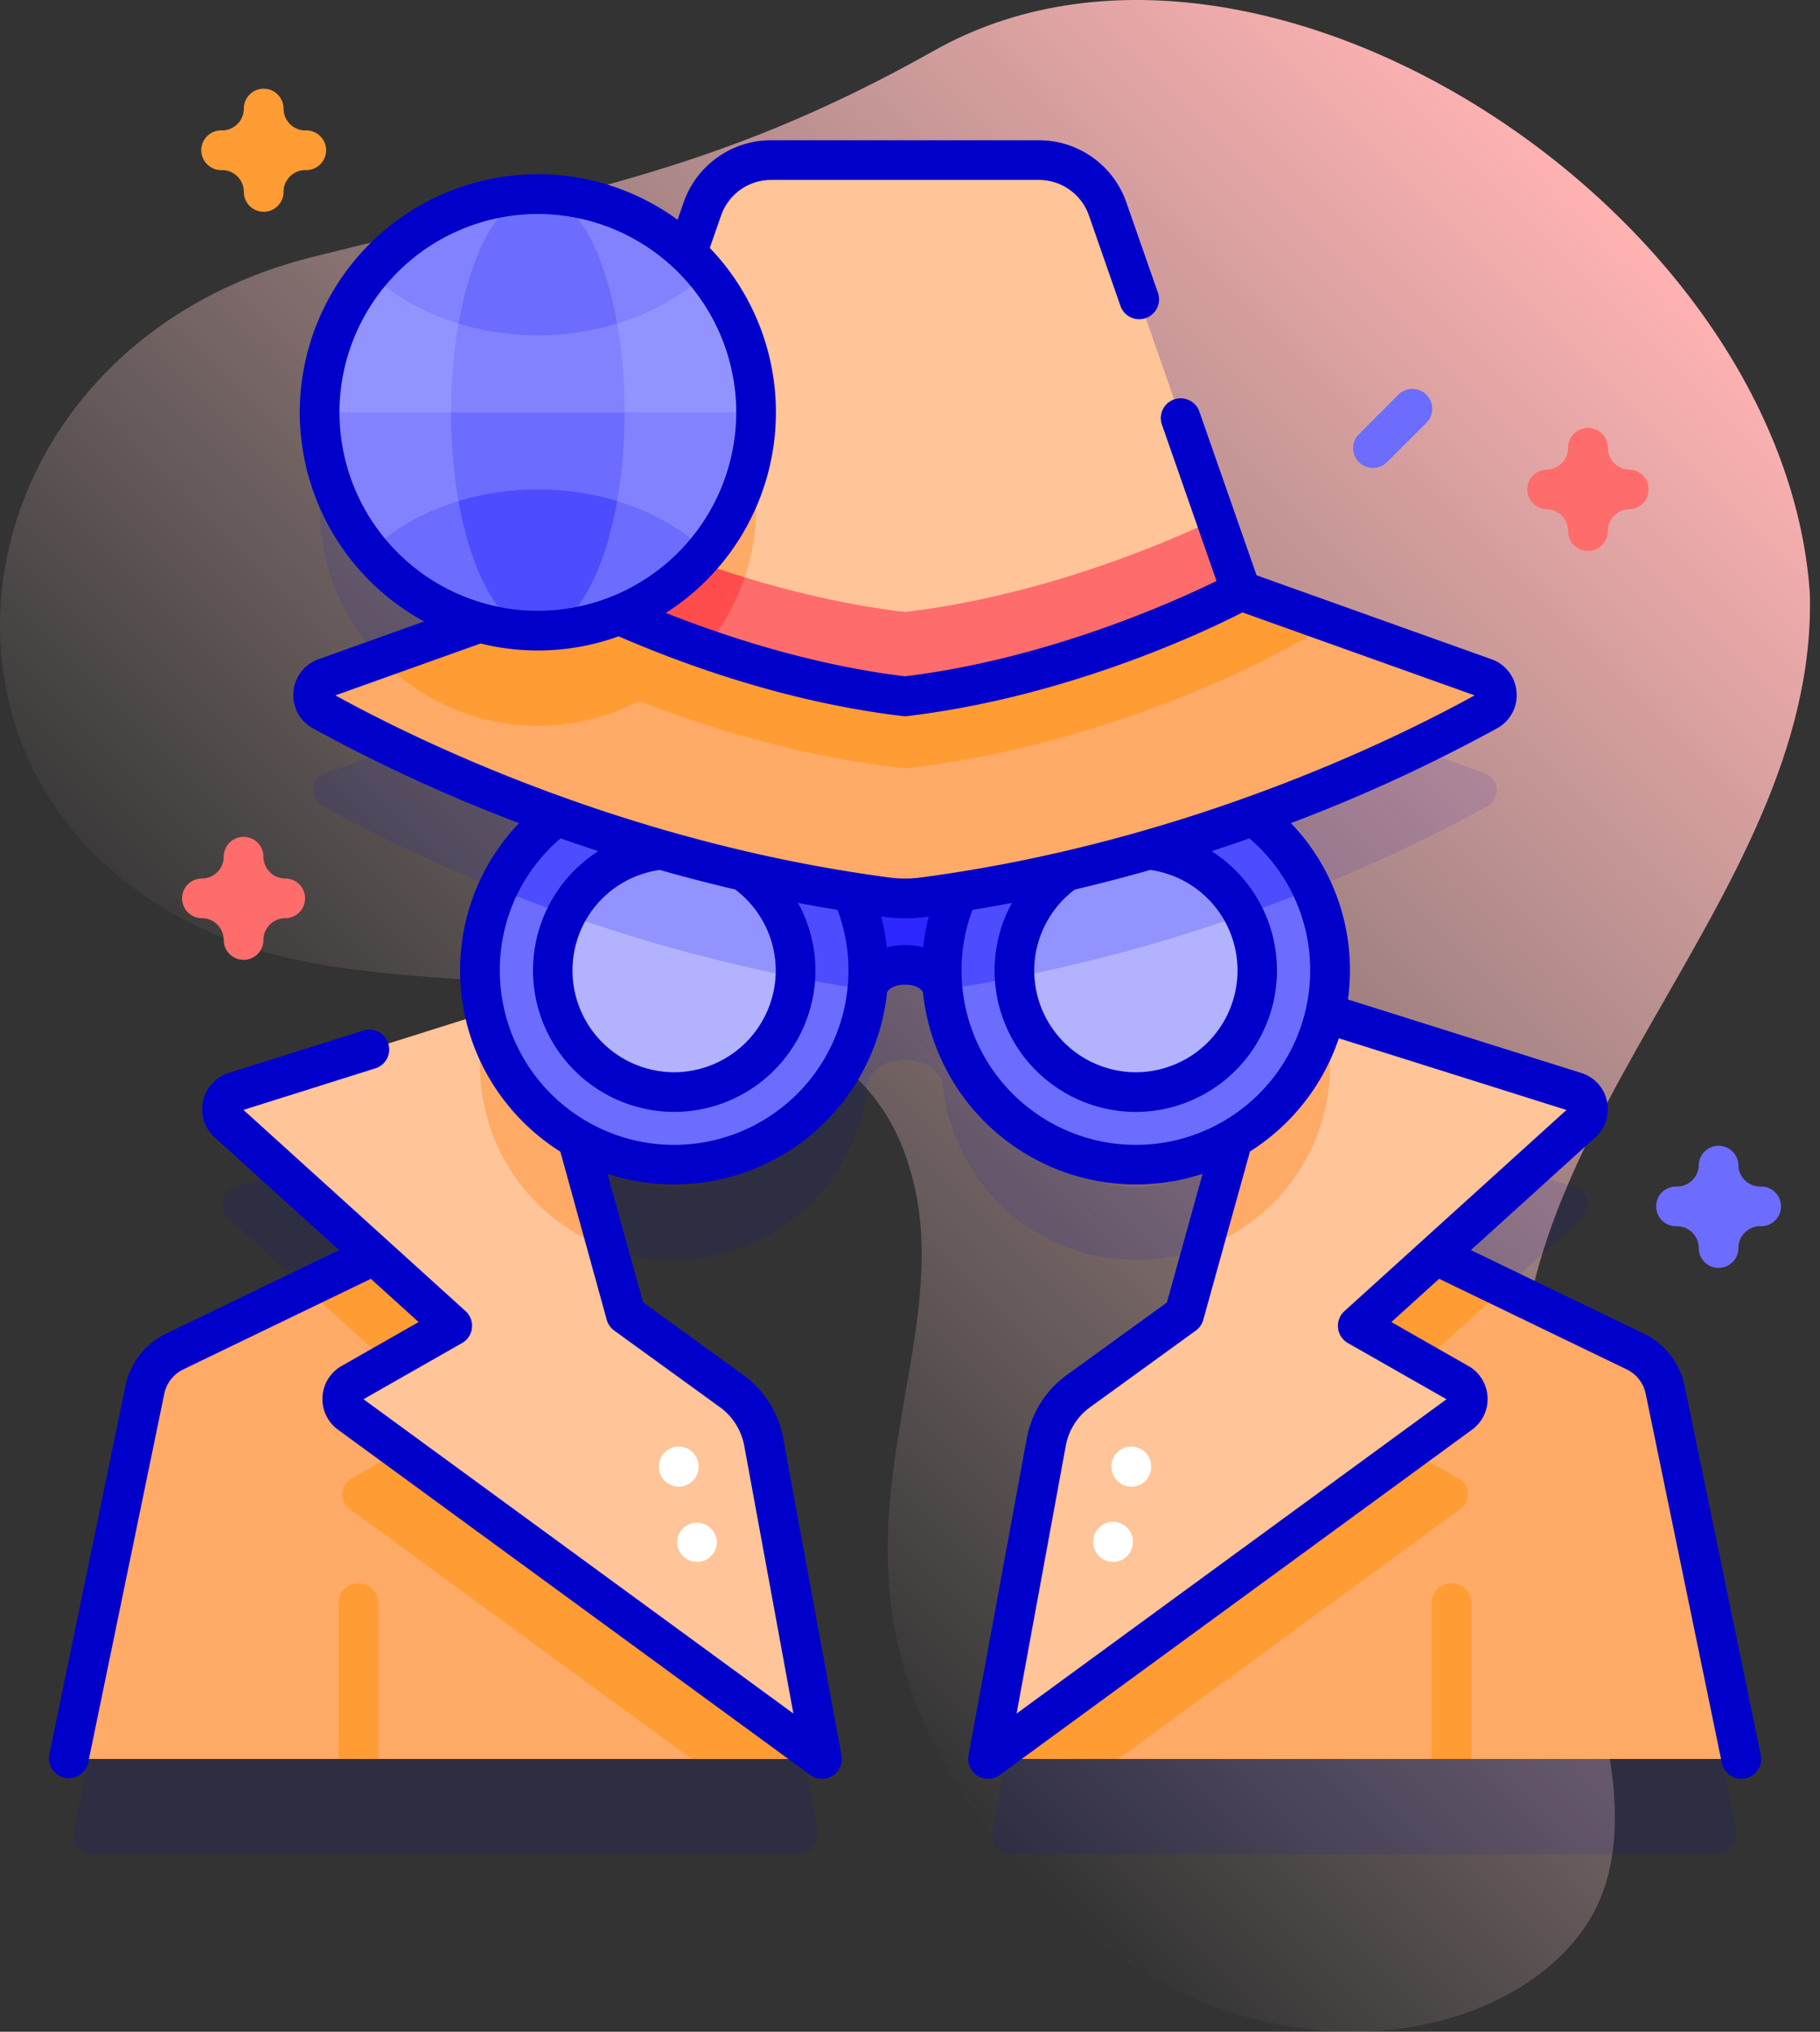<svg width="43" height="48" fill="none" xmlns="http://www.w3.org/2000/svg"><rect width="100%" height="100%" fill="#333333" stroke="none"/><path d="M42.759 14.002C42.124 4.976 29.731-3.122 22.071 1.195 16.828 4.15 13.245 4.601 7.386 6.07-1.447 8.284-2.789 19.31 5.714 22.321c4.87 1.725 13.716-.428 15.668 4.938 1.61 4.429-2.47 8.8 1.122 14.726 4.623 7.627 12.458 6.998 14.888 3.62 2.101-2.922-.753-7.987-1.317-11.048-1.38-7.49 6.904-13.206 6.684-20.555z" fill="url(#paint0_linear_139_1843)"/><path opacity=".1" d="M25.484 35.11a1.931 1.931 0 00-.765 1.213l-1.273 6.929a.469.469 0 00.461.553h16.659a.468.468 0 00.459-.563l-1.685-8.161a1.288 1.288 0 00-.701-.9l-4.718-2.278 3.456-3.13a.43.43 0 00-.16-.728l-5.905-1.86a4.578 4.578 0 00-1.702-4.658 38.2 38.2 0 005.533-2.482.43.43 0 00-.064-.78l-5.76-2.058-3.151-9.024a1.717 1.717 0 00-1.622-1.152h-6.329c-.73 0-1.38.462-1.62 1.152l-.366 1.045a5.137 5.137 0 00-3.611-1.392c-2.821.047-5.104 2.4-5.068 5.22a5.158 5.158 0 003.782 4.905l-3.65 1.304a.43.43 0 00-.063.78 38.214 38.214 0 005.533 2.482 4.583 4.583 0 00-1.702 4.658l-5.906 1.86a.43.43 0 00-.16.728l3.456 3.13-4.717 2.278c-.361.175-.62.507-.702.9L1.74 43.242a.47.47 0 00.459.564h16.659a.469.469 0 00.46-.554l-1.273-6.93a1.927 1.927 0 00-.764-1.212l-2.493-1.805-1.153-4.155a4.558 4.558 0 002.293.616 4.593 4.593 0 004.57-4.208c.053-.126.265-.513.885-.513.595 0 .814.35.884.518a4.593 4.593 0 004.57 4.203c.836 0 1.618-.225 2.293-.616l-1.152 4.155-2.493 1.805zm-9.557-7.061a2.874 2.874 0 01-2.87-2.87 2.874 2.874 0 012.567-2.855c.626.18 1.277.35 1.95.506a2.868 2.868 0 01-1.647 5.219zm10.91 0a2.868 2.868 0 01-1.647-5.218 38.304 38.304 0 001.95-.507 2.874 2.874 0 012.567 2.854 2.873 2.873 0 01-2.87 2.87z" fill="#0000CB"/><path d="M11.08 28.572l-6.955 3.36c-.361.174-.62.506-.701.899l-1.801 8.724h6.375l.47-.468.468.468h10.483l-8.338-12.983z" fill="#FA6"/><path d="M7.222 30.435l3.463 3.137-2.382 1.357a.43.43 0 00-.04.72l8.079 5.907h3.077l-8.338-12.984-3.859 1.863z" fill="#FF9C33"/><path d="M31.683 28.572l6.956 3.36c.36.174.62.506.701.899l1.801 8.724h-6.376l-.468-.468-.47.468H23.346l8.338-12.983z" fill="#FA6"/><path d="M34.46 34.93l-2.381-1.358 3.462-3.137-3.858-1.863-8.338 12.983h3.077l8.08-5.906a.43.43 0 00-.041-.72z" fill="#FF9C33"/><path d="M30.06 23.541l-2.083 7.514-2.493 1.805a1.931 1.931 0 00-.765 1.213l-1.375 7.483 11.157-8.157a.43.43 0 00-.04-.72l-2.382-1.358 5.297-4.798a.43.43 0 00-.159-.728l-7.156-2.254z" fill="#FFC498"/><path d="M31.247 23.915l-1.186-.373-1.649 5.945a4.596 4.596 0 002.835-5.572z" fill="#FA6"/><path d="M12.703 23.541l2.084 7.514 2.493 1.805c.401.291.675.725.764 1.213l1.375 7.483-11.157-8.157a.43.43 0 01.041-.72l2.382-1.358-5.298-4.798a.43.43 0 01.16-.728l7.156-2.254z" fill="#FFC498"/><path d="M12.703 23.542l-1.186.373a4.596 4.596 0 002.835 5.573l-1.65-5.946z" fill="#FA6"/><path d="M23.934 22.884c-.175-.625-.933-1.807-2.552-1.807-1.62 0-2.378 1.182-2.553 1.807l1.654.463c.001-.005.163-.552.899-.552.664 0 .86.436.904.57l-.005-.018 1.654-.463z" fill="#2C27FF"/><path d="M15.927 20.058a2.874 2.874 0 00-2.87 2.87 2.874 2.874 0 002.87 2.87 2.873 2.873 0 002.87-2.87 2.874 2.874 0 00-2.87-2.87z" fill="#B2B2FF"/><path d="M15.927 20.058a2.873 2.873 0 00-2.548 1.549 38.67 38.67 0 005.414 1.484c.002-.054.004-.108.004-.163a2.874 2.874 0 00-2.87-2.87z" fill="#9393FF"/><path d="M26.837 20.058a2.873 2.873 0 00-2.87 2.87 2.873 2.873 0 002.87 2.87 2.874 2.874 0 002.87-2.87 2.874 2.874 0 00-2.87-2.87z" fill="#B2B2FF"/><path d="M26.837 20.058a2.874 2.874 0 00-2.866 3.033 38.667 38.667 0 005.413-1.484 2.873 2.873 0 00-2.547-1.55z" fill="#9393FF"/><path d="M15.927 27.516a4.593 4.593 0 01-4.588-4.587 4.593 4.593 0 014.588-4.588 4.593 4.593 0 014.588 4.587 4.593 4.593 0 01-4.588 4.588zm0-7.458a2.873 2.873 0 00-2.87 2.87 2.873 2.873 0 002.87 2.87 2.874 2.874 0 002.87-2.87 2.874 2.874 0 00-2.87-2.87z" fill="#6C6CFF"/><path d="M15.927 18.34A4.592 4.592 0 0011.765 21a39.65 39.65 0 001.614.607 2.873 2.873 0 012.548-1.55 2.874 2.874 0 012.865 3.034c.554.108 1.122.206 1.701.29a4.593 4.593 0 00-4.566-5.04z" fill="#4D4DFF"/><path d="M26.837 27.516a4.593 4.593 0 01-4.588-4.587 4.593 4.593 0 014.588-4.588 4.593 4.593 0 014.587 4.587 4.593 4.593 0 01-4.587 4.588zm0-7.458a2.874 2.874 0 00-2.87 2.87 2.874 2.874 0 002.87 2.87 2.873 2.873 0 002.87-2.87 2.873 2.873 0 00-2.87-2.87z" fill="#6C6CFF"/><path d="M26.837 18.34a4.593 4.593 0 00-4.566 5.04 32.17 32.17 0 001.7-.29 2.874 2.874 0 012.866-3.033c1.106 0 2.068.63 2.547 1.55.57-.2 1.108-.404 1.615-.607a4.592 4.592 0 00-4.162-2.66z" fill="#4D4DFF"/><path d="M29.32 13.957H13.444l-5.76 2.058a.43.43 0 00-.063.78c1.887 1.049 6.928 3.554 13.332 4.4.285.038.573.038.858 0 6.404-.846 11.445-3.351 13.332-4.4a.43.43 0 00-.063-.78l-5.76-2.058z" fill="#FA6"/><path d="M13.444 13.957L8.98 15.552a5.157 5.157 0 008.495-1.595h-4.03z" fill="#FF9C33"/><path d="M31.48 14.729l-1.265.687c-.161.088-4.014 2.161-8.611 2.709l-.222.027-.222-.027c-4.597-.548-8.45-2.62-8.611-2.709l-1.265-.687 2.16-.772H29.32l2.16.772z" fill="#FF9C33"/><path d="M24.546 3.781h-6.329c-.73 0-1.38.462-1.62 1.152l-3.153 9.024s3.646 1.982 7.938 2.494c4.292-.512 7.938-2.494 7.938-2.494l-3.152-9.024a1.718 1.718 0 00-1.622-1.152z" fill="#FFC498"/><path d="M17.864 11.991a5.15 5.15 0 00-2.247-4.256l-2.173 6.222s1.273.692 3.2 1.364a5.135 5.135 0 001.22-3.33z" fill="#FA6"/><path d="M29.32 13.957s-3.646 1.982-7.938 2.494c-4.292-.512-7.938-2.494-7.938-2.494l.592-1.696c1.2.573 4.087 1.809 7.346 2.198 3.259-.39 6.146-1.625 7.346-2.197l.592 1.695z" fill="#FF6C6C"/><path d="M17.593 13.64a26.407 26.407 0 01-3.557-1.378l-.592 1.695s1.273.692 3.2 1.364c.415-.49.74-1.06.949-1.681z" fill="#FF4D4D"/><path d="M8.467 37.406a.469.469 0 00-.469.469v3.68h.938v-3.68a.469.469 0 00-.469-.469zm25.829 0a.469.469 0 00-.468.469v3.68h.937v-3.68a.469.469 0 00-.469-.469z" fill="#FF9C33"/><path d="M16.036 35.122a.469.469 0 01-.469-.468v-.011a.469.469 0 01.938 0v.01c0 .26-.21.47-.47.47zm.43 1.778a.469.469 0 01-.468-.469v-.01a.469.469 0 01.937 0v.01c0 .259-.21.469-.469.469zm10.262-1.778a.469.469 0 01-.469-.468v-.011a.469.469 0 01.938 0v.01c0 .26-.21.47-.469.47zm-.43 1.778a.469.469 0 01-.47-.469v-.01a.469.469 0 01.938 0v.01c0 .259-.21.469-.468.469z" fill="#fff"/><path d="M12.707 14.898a5.156 5.156 0 100-10.313 5.156 5.156 0 000 10.313z" fill="#8282FF"/><path d="M12.707 14.898c1.133 0 2.05-2.309 2.05-5.157 0-2.847-.917-5.156-2.05-5.156-1.132 0-2.05 2.309-2.05 5.156 0 2.848.918 5.157 2.05 5.157z" fill="#6C6CFF"/><path d="M10.657 9.741h7.206a5.156 5.156 0 10-10.312 0h3.106z" fill="#9393FF"/><path d="M14.758 9.741c0-2.847-.918-5.156-2.05-5.156-1.133 0-2.051 2.309-2.051 5.156h4.1z" fill="#8282FF"/><path d="M8.733 13.027c.946-.894 2.375-1.464 3.974-1.464 1.6 0 3.03.57 3.974 1.464a5.145 5.145 0 01-3.974 1.87 5.146 5.146 0 01-3.974-1.87z" fill="#6C6CFF"/><path d="M8.733 6.456a5.146 5.146 0 013.974-1.871c1.6 0 3.03.728 3.974 1.871-.945.894-2.374 1.464-3.974 1.464S9.68 7.35 8.733 6.456z" fill="#8282FF"/><path d="M10.833 11.837a6.43 6.43 0 011.874-.274 6.43 6.43 0 011.874.274c-.32 1.803-1.038 3.06-1.874 3.06-.835 0-1.554-1.257-1.874-3.06z" fill="#4D4DFF"/><path d="M10.833 7.646c.32-1.804 1.039-3.061 1.874-3.061.836 0 1.555 1.257 1.874 3.06a6.427 6.427 0 01-1.874.275 6.44 6.44 0 01-1.874-.274z" fill="#6C6CFF"/><path d="M41.6 41.46l-1.8-8.724a1.767 1.767 0 00-.957-1.227l-4.092-1.976 2.94-2.663a.89.89 0 00.274-.859.888.888 0 00-.607-.663l-5.512-1.736a5.008 5.008 0 00-1.346-4.166 38.268 38.268 0 004.872-2.241.89.89 0 00.458-.86.889.889 0 00-.593-.771l-5.549-1.983-1.36-3.892a.469.469 0 00-.884.309l1.298 3.717c-1 .49-3.99 1.841-7.36 2.253-2.215-.27-4.268-.95-5.65-1.498a5.62 5.62 0 002.6-4.739 5.604 5.604 0 00-1.562-3.884l.268-.77a1.25 1.25 0 011.18-.836h6.328c.53 0 1.005.336 1.18.836l.746 2.14a.469.469 0 10.886-.309l-.748-2.14a2.189 2.189 0 00-2.064-1.465h-6.328a2.19 2.19 0 00-2.065 1.465l-.144.414a5.593 5.593 0 00-3.302-1.076 5.631 5.631 0 00-5.625 5.625 5.63 5.63 0 002.939 4.941l-2.495.892a.889.889 0 00-.592.772.89.89 0 00.459.86 38.27 38.27 0 004.871 2.24 5.008 5.008 0 00-1.393 3.482c0 1.801.947 3.384 2.368 4.28l1.096 3.972c.028.102.09.192.177.254l2.492 1.806c.306.22.511.547.58.917l1.161 6.325-10.157-7.426 2.329-1.327a.469.469 0 00.082-.755l-5.247-4.753 3.143-.99a.469.469 0 00-.281-.893l-3.209 1.01a.889.889 0 00-.607.665.89.89 0 00.274.857l2.94 2.663-4.091 1.976c-.49.236-.847.695-.956 1.227L1.164 41.46a.469.469 0 00.918.19l1.8-8.726a.824.824 0 01.447-.572l4.433-2.14 1.129 1.021-1.82 1.038a.895.895 0 00-.452.73.895.895 0 00.367.775l11.157 8.157a.468.468 0 00.738-.463l-1.375-7.483a2.386 2.386 0 00-.951-1.508l-2.36-1.709-.843-3.039a5.034 5.034 0 001.575.252 5.064 5.064 0 005.031-4.547c.05-.072.164-.174.424-.174.252 0 .37.092.424.177a5.064 5.064 0 005.031 4.544c.55 0 1.08-.09 1.576-.252l-.843 3.04-2.36 1.709c-.503.363-.84.899-.952 1.507l-1.375 7.483a.469.469 0 00.738.463l11.156-8.156a.894.894 0 00.368-.776.894.894 0 00-.452-.73l-1.82-1.038 1.129-1.022 4.433 2.141c.228.11.395.324.446.572l1.8 8.725a.469.469 0 10.919-.19zM8.02 9.742a4.693 4.693 0 014.687-4.687 4.693 4.693 0 014.688 4.687 4.693 4.693 0 01-4.688 4.688A4.693 4.693 0 018.02 9.74zm-.096 6.686l3.43-1.226a5.612 5.612 0 003.263-.169c1.613.7 4.034 1.566 6.71 1.884a.49.49 0 00.11 0c3.833-.456 7.109-2.034 7.918-2.449l5.485 1.96c-1.91 1.053-6.852 3.48-13.09 4.303a2.827 2.827 0 01-.736 0c-6.24-.824-11.182-3.251-13.09-4.303zm21.314 6.502a2.404 2.404 0 01-2.401 2.401 2.404 2.404 0 01-2.402-2.401c0-.752.356-1.46.956-1.914.614-.144 1.209-.3 1.784-.464a2.395 2.395 0 012.063 2.378zm-10.91 0a2.405 2.405 0 01-2.401 2.401 2.404 2.404 0 01-2.401-2.401c0-1.204.88-2.212 2.062-2.378.575.163 1.17.318 1.783.462.6.454.957 1.163.957 1.915zm-2.401 4.118a4.123 4.123 0 01-4.119-4.119c0-1.213.52-2.338 1.437-3.123.29.102.587.203.891.302a3.343 3.343 0 001.79 6.16 3.343 3.343 0 003.34-3.338c0-.567-.146-1.115-.411-1.6.307.059.618.115.933.166.17.458.258.938.258 1.433a4.124 4.124 0 01-4.12 4.119zm5.883-4.668a1.693 1.693 0 00-.428-.053c-.16 0-.302.02-.43.054a5.004 5.004 0 00-.133-.73l.072.01a3.763 3.763 0 00.981 0l.072-.01a5.03 5.03 0 00-.134.73zm5.027 4.668a4.124 4.124 0 01-4.12-4.119c0-.495.088-.975.259-1.433.315-.051.626-.107.933-.166a3.331 3.331 0 00-.411 1.6 3.343 3.343 0 003.339 3.339 3.343 3.343 0 001.79-6.16c.305-.1.602-.2.892-.303a4.085 4.085 0 011.436 3.123 4.123 4.123 0 01-4.118 4.119zm4.776 4.325c.016.15.103.282.233.356l2.33 1.328-10.158 7.426 1.162-6.325a1.45 1.45 0 01.58-.917l2.492-1.806a.468.468 0 00.177-.254l1.103-3.977a5.08 5.08 0 002.1-2.675l5.378 1.694-5.246 4.752a.47.47 0 00-.151.398z" fill="#0000CB"/><path d="M6.23 5.003a.469.469 0 01-.469-.47.516.516 0 00-.515-.515.469.469 0 110-.937.516.516 0 00.515-.516.469.469 0 11.938 0c0 .285.231.516.515.516a.469.469 0 110 .937.516.516 0 00-.515.516c0 .259-.21.469-.469.469z" fill="#FF9C33"/><path d="M40.603 29.954a.469.469 0 01-.468-.47.516.516 0 00-.516-.515.469.469 0 110-.937.516.516 0 00.516-.516.469.469 0 01.937 0c0 .285.231.516.516.516a.469.469 0 110 .937.516.516 0 00-.516.516c0 .259-.21.469-.469.469z" fill="#6C6CFF"/><path d="M37.518 13.016a.469.469 0 01-.469-.47.516.516 0 00-.516-.515.469.469 0 010-.937.516.516 0 00.516-.516.469.469 0 01.938 0c0 .285.23.516.515.516a.469.469 0 010 .937.516.516 0 00-.515.516.47.47 0 01-.47.469zm-31.763 9.66a.469.469 0 01-.469-.468.516.516 0 00-.515-.516.469.469 0 110-.938.516.516 0 00.515-.515.469.469 0 11.938 0c0 .284.231.515.515.515a.469.469 0 110 .938.516.516 0 00-.515.515c0 .26-.21.47-.47.47z" fill="#FF6C6C"/><path d="M32.44 11.054a.467.467 0 01-.33-.8l.937-.938a.469.469 0 01.663.663l-.938.937a.467.467 0 01-.331.138z" fill="#6C6CFF"/><defs><linearGradient id="paint0_linear_139_1843" x1="13.541" y1="33.648" x2="40.156" y2="7.034" gradientUnits="userSpaceOnUse"><stop stop-color="#FFD8D8" stop-opacity="0"/><stop offset=".998" stop-color="#FFB2B2"/></linearGradient></defs></svg>